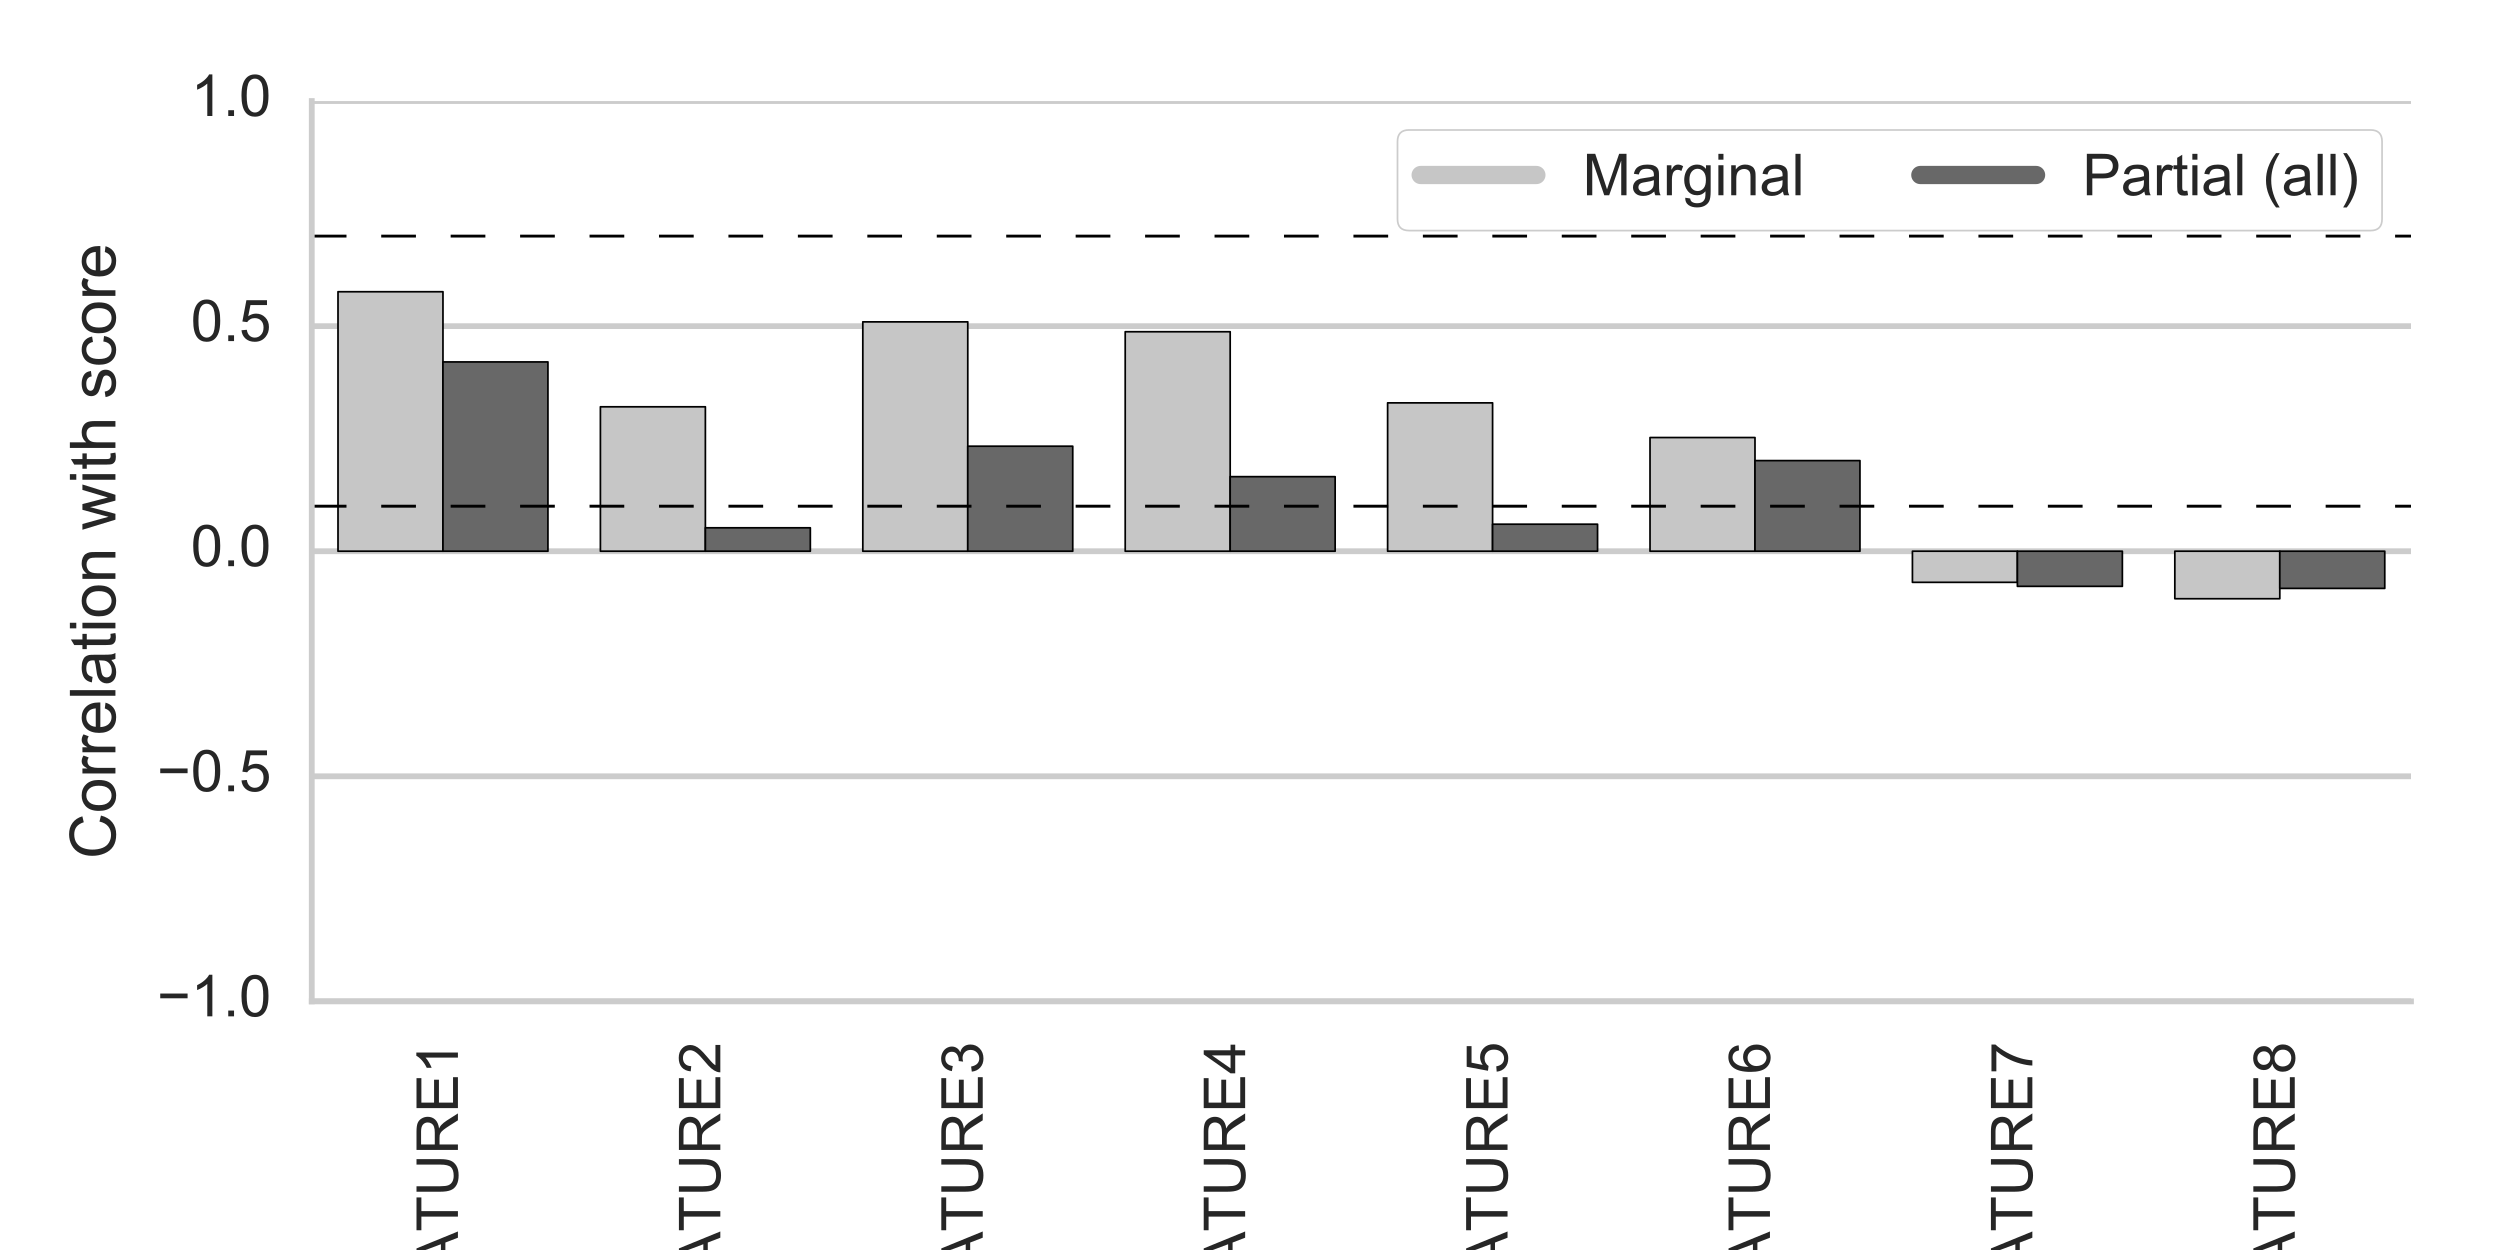 <?xml version="1.0" encoding="utf-8" standalone="no"?>
<!DOCTYPE svg PUBLIC "-//W3C//DTD SVG 1.1//EN"
  "http://www.w3.org/Graphics/SVG/1.1/DTD/svg11.dtd">
<!-- Created with matplotlib (http://matplotlib.org/) -->
<svg height="216pt" version="1.1" viewBox="0 0 432 216" width="432pt" xmlns="http://www.w3.org/2000/svg" xmlns:xlink="http://www.w3.org/1999/xlink">
 <defs>
  <style type="text/css">
*{stroke-linecap:butt;stroke-linejoin:round;stroke-miterlimit:100000;}
  </style>
 </defs>
 <g id="figure_1">
  <g id="patch_1">
   <path d="M 0 216 
L 432 216 
L 432 0 
L 0 0 
z
" style="fill:#ffffff;"/>
  </g>
  <g id="axes_1">
   <g id="patch_2">
    <path d="M 53.873 173.04 
L 416.62 173.04 
L 416.62 17.46 
L 53.873 17.46 
z
" style="fill:#ffffff;"/>
   </g>
   <g id="matplotlib.axis_1">
    <g id="xtick_1">
     <g id="line2d_1">
      <defs>
       <path d="M 0 0 
L 0 0 
" id="m7ffeff974d" style="stroke:#262626;"/>
      </defs>
      <g>
       <use style="fill:#262626;stroke:#262626;" x="76.544" xlink:href="#m7ffeff974d" y="173.04"/>
      </g>
     </g>
     <g id="text_1">
      <!-- FEATURE1 -->
      <defs>
       <path d="M 37.25 0 
L 28.469 0 
L 28.469 56 
Q 25.297 52.984 20.141 49.953 
Q 14.984 46.922 10.891 45.406 
L 10.891 53.906 
Q 18.266 57.375 23.781 62.297 
Q 29.297 67.234 31.594 71.875 
L 37.25 71.875 
z
" id="ArialMT-31"/>
       <path d="M 8.203 0 
L 8.203 71.578 
L 56.5 71.578 
L 56.5 63.141 
L 17.672 63.141 
L 17.672 40.969 
L 51.266 40.969 
L 51.266 32.516 
L 17.672 32.516 
L 17.672 0 
z
" id="ArialMT-46"/>
       <path d="M 54.688 71.578 
L 64.156 71.578 
L 64.156 30.219 
Q 64.156 19.438 61.719 13.078 
Q 59.281 6.734 52.906 2.75 
Q 46.531 -1.219 36.188 -1.219 
Q 26.125 -1.219 19.719 2.25 
Q 13.328 5.719 10.594 12.281 
Q 7.859 18.844 7.859 30.219 
L 7.859 71.578 
L 17.328 71.578 
L 17.328 30.281 
Q 17.328 20.953 19.062 16.531 
Q 20.797 12.109 25.016 9.719 
Q 29.25 7.328 35.359 7.328 
Q 45.797 7.328 50.234 12.062 
Q 54.688 16.797 54.688 30.281 
z
" id="ArialMT-55"/>
       <path d="M 7.859 0 
L 7.859 71.578 
L 39.594 71.578 
Q 49.172 71.578 54.141 69.641 
Q 59.125 67.719 62.109 62.828 
Q 65.094 57.953 65.094 52.047 
Q 65.094 44.438 60.156 39.203 
Q 55.219 33.984 44.922 32.562 
Q 48.688 30.766 50.641 29 
Q 54.781 25.203 58.5 19.484 
L 70.953 0 
L 59.031 0 
L 49.562 14.891 
Q 45.406 21.344 42.719 24.75 
Q 40.047 28.172 37.922 29.531 
Q 35.797 30.906 33.594 31.453 
Q 31.984 31.781 28.328 31.781 
L 17.328 31.781 
L 17.328 0 
z
M 17.328 39.984 
L 37.703 39.984 
Q 44.188 39.984 47.844 41.328 
Q 51.516 42.672 53.422 45.625 
Q 55.328 48.578 55.328 52.047 
Q 55.328 57.125 51.641 60.391 
Q 47.953 63.672 39.984 63.672 
L 17.328 63.672 
z
" id="ArialMT-52"/>
       <path d="M -0.141 0 
L 27.344 71.578 
L 37.547 71.578 
L 66.844 0 
L 56.062 0 
L 47.703 21.688 
L 17.781 21.688 
L 9.906 0 
z
M 20.516 29.391 
L 44.781 29.391 
L 37.312 49.219 
Q 33.891 58.25 32.234 64.062 
Q 30.859 57.172 28.375 50.391 
z
" id="ArialMT-41"/>
       <path d="M 25.922 0 
L 25.922 63.141 
L 2.344 63.141 
L 2.344 71.578 
L 59.078 71.578 
L 59.078 63.141 
L 35.406 63.141 
L 35.406 0 
z
" id="ArialMT-54"/>
       <path d="M 7.906 0 
L 7.906 71.578 
L 59.672 71.578 
L 59.672 63.141 
L 17.391 63.141 
L 17.391 41.219 
L 56.984 41.219 
L 56.984 32.812 
L 17.391 32.812 
L 17.391 8.453 
L 61.328 8.453 
L 61.328 0 
z
" id="ArialMT-45"/>
      </defs>
      <g style="fill:#262626;" transform="translate(79.129 232.26)rotate(-90.0)scale(0.1 -0.1)">
       <use xlink:href="#ArialMT-46"/>
       <use x="61.084" xlink:href="#ArialMT-45"/>
       <use x="127.783" xlink:href="#ArialMT-41"/>
       <use x="194.373" xlink:href="#ArialMT-54"/>
       <use x="255.457" xlink:href="#ArialMT-55"/>
       <use x="327.674" xlink:href="#ArialMT-52"/>
       <use x="399.891" xlink:href="#ArialMT-45"/>
       <use x="466.59" xlink:href="#ArialMT-31"/>
      </g>
     </g>
    </g>
    <g id="xtick_2">
     <g id="line2d_2">
      <g>
       <use style="fill:#262626;stroke:#262626;" x="121.888" xlink:href="#m7ffeff974d" y="173.04"/>
      </g>
     </g>
     <g id="text_2">
      <!-- FEATURE2 -->
      <defs>
       <path d="M 50.344 8.453 
L 50.344 0 
L 3.031 0 
Q 2.938 3.172 4.047 6.109 
Q 5.859 10.938 9.828 15.625 
Q 13.812 20.312 21.344 26.469 
Q 33.016 36.031 37.109 41.625 
Q 41.219 47.219 41.219 52.203 
Q 41.219 57.422 37.469 61 
Q 33.734 64.594 27.734 64.594 
Q 21.391 64.594 17.578 60.781 
Q 13.766 56.984 13.719 50.25 
L 4.688 51.172 
Q 5.609 61.281 11.656 66.578 
Q 17.719 71.875 27.938 71.875 
Q 38.234 71.875 44.234 66.156 
Q 50.25 60.453 50.25 52 
Q 50.25 47.703 48.484 43.547 
Q 46.734 39.406 42.656 34.812 
Q 38.578 30.219 29.109 22.219 
Q 21.188 15.578 18.938 13.203 
Q 16.703 10.844 15.234 8.453 
z
" id="ArialMT-32"/>
      </defs>
      <g style="fill:#262626;" transform="translate(124.473 232.26)rotate(-90.0)scale(0.1 -0.1)">
       <use xlink:href="#ArialMT-46"/>
       <use x="61.084" xlink:href="#ArialMT-45"/>
       <use x="127.783" xlink:href="#ArialMT-41"/>
       <use x="194.373" xlink:href="#ArialMT-54"/>
       <use x="255.457" xlink:href="#ArialMT-55"/>
       <use x="327.674" xlink:href="#ArialMT-52"/>
       <use x="399.891" xlink:href="#ArialMT-45"/>
       <use x="466.59" xlink:href="#ArialMT-32"/>
      </g>
     </g>
    </g>
    <g id="xtick_3">
     <g id="line2d_3">
      <g>
       <use style="fill:#262626;stroke:#262626;" x="167.231" xlink:href="#m7ffeff974d" y="173.04"/>
      </g>
     </g>
     <g id="text_3">
      <!-- FEATURE3 -->
      <defs>
       <path d="M 4.203 18.891 
L 12.984 20.062 
Q 14.5 12.594 18.141 9.297 
Q 21.781 6 27 6 
Q 33.203 6 37.469 10.297 
Q 41.75 14.594 41.75 20.953 
Q 41.75 27 37.797 30.922 
Q 33.844 34.859 27.734 34.859 
Q 25.25 34.859 21.531 33.891 
L 22.516 41.609 
Q 23.391 41.5 23.922 41.5 
Q 29.547 41.5 34.031 44.422 
Q 38.531 47.359 38.531 53.469 
Q 38.531 58.297 35.25 61.469 
Q 31.984 64.656 26.812 64.656 
Q 21.688 64.656 18.266 61.422 
Q 14.844 58.203 13.875 51.766 
L 5.078 53.328 
Q 6.688 62.156 12.391 67.016 
Q 18.109 71.875 26.609 71.875 
Q 32.469 71.875 37.391 69.359 
Q 42.328 66.844 44.938 62.5 
Q 47.562 58.156 47.562 53.266 
Q 47.562 48.641 45.062 44.828 
Q 42.578 41.016 37.703 38.766 
Q 44.047 37.312 47.562 32.688 
Q 51.078 28.078 51.078 21.141 
Q 51.078 11.766 44.234 5.25 
Q 37.406 -1.266 26.953 -1.266 
Q 17.531 -1.266 11.297 4.344 
Q 5.078 9.969 4.203 18.891 
" id="ArialMT-33"/>
      </defs>
      <g style="fill:#262626;" transform="translate(169.816 232.26)rotate(-90.0)scale(0.1 -0.1)">
       <use xlink:href="#ArialMT-46"/>
       <use x="61.084" xlink:href="#ArialMT-45"/>
       <use x="127.783" xlink:href="#ArialMT-41"/>
       <use x="194.373" xlink:href="#ArialMT-54"/>
       <use x="255.457" xlink:href="#ArialMT-55"/>
       <use x="327.674" xlink:href="#ArialMT-52"/>
       <use x="399.891" xlink:href="#ArialMT-45"/>
       <use x="466.59" xlink:href="#ArialMT-33"/>
      </g>
     </g>
    </g>
    <g id="xtick_4">
     <g id="line2d_4">
      <g>
       <use style="fill:#262626;stroke:#262626;" x="212.575" xlink:href="#m7ffeff974d" y="173.04"/>
      </g>
     </g>
     <g id="text_4">
      <!-- FEATURE4 -->
      <defs>
       <path d="M 32.328 0 
L 32.328 17.141 
L 1.266 17.141 
L 1.266 25.203 
L 33.938 71.578 
L 41.109 71.578 
L 41.109 25.203 
L 50.781 25.203 
L 50.781 17.141 
L 41.109 17.141 
L 41.109 0 
z
M 32.328 25.203 
L 32.328 57.469 
L 9.906 25.203 
z
" id="ArialMT-34"/>
      </defs>
      <g style="fill:#262626;" transform="translate(215.16 232.26)rotate(-90.0)scale(0.1 -0.1)">
       <use xlink:href="#ArialMT-46"/>
       <use x="61.084" xlink:href="#ArialMT-45"/>
       <use x="127.783" xlink:href="#ArialMT-41"/>
       <use x="194.373" xlink:href="#ArialMT-54"/>
       <use x="255.457" xlink:href="#ArialMT-55"/>
       <use x="327.674" xlink:href="#ArialMT-52"/>
       <use x="399.891" xlink:href="#ArialMT-45"/>
       <use x="466.59" xlink:href="#ArialMT-34"/>
      </g>
     </g>
    </g>
    <g id="xtick_5">
     <g id="line2d_5">
      <g>
       <use style="fill:#262626;stroke:#262626;" x="257.918" xlink:href="#m7ffeff974d" y="173.04"/>
      </g>
     </g>
     <g id="text_5">
      <!-- FEATURE5 -->
      <defs>
       <path d="M 4.156 18.75 
L 13.375 19.531 
Q 14.406 12.797 18.141 9.391 
Q 21.875 6 27.156 6 
Q 33.5 6 37.891 10.781 
Q 42.281 15.578 42.281 23.484 
Q 42.281 31 38.062 35.344 
Q 33.844 39.703 27 39.703 
Q 22.75 39.703 19.328 37.766 
Q 15.922 35.844 13.969 32.766 
L 5.719 33.844 
L 12.641 70.609 
L 48.25 70.609 
L 48.25 62.203 
L 19.672 62.203 
L 15.828 42.969 
Q 22.266 47.469 29.344 47.469 
Q 38.719 47.469 45.156 40.969 
Q 51.609 34.469 51.609 24.266 
Q 51.609 14.547 45.953 7.469 
Q 39.062 -1.219 27.156 -1.219 
Q 17.391 -1.219 11.203 4.25 
Q 5.031 9.719 4.156 18.75 
" id="ArialMT-35"/>
      </defs>
      <g style="fill:#262626;" transform="translate(260.503 232.26)rotate(-90.0)scale(0.1 -0.1)">
       <use xlink:href="#ArialMT-46"/>
       <use x="61.084" xlink:href="#ArialMT-45"/>
       <use x="127.783" xlink:href="#ArialMT-41"/>
       <use x="194.373" xlink:href="#ArialMT-54"/>
       <use x="255.457" xlink:href="#ArialMT-55"/>
       <use x="327.674" xlink:href="#ArialMT-52"/>
       <use x="399.891" xlink:href="#ArialMT-45"/>
       <use x="466.59" xlink:href="#ArialMT-35"/>
      </g>
     </g>
    </g>
    <g id="xtick_6">
     <g id="line2d_6">
      <g>
       <use style="fill:#262626;stroke:#262626;" x="303.262" xlink:href="#m7ffeff974d" y="173.04"/>
      </g>
     </g>
     <g id="text_6">
      <!-- FEATURE6 -->
      <defs>
       <path d="M 49.75 54.047 
L 41.016 53.375 
Q 39.844 58.547 37.703 60.891 
Q 34.125 64.656 28.906 64.656 
Q 24.703 64.656 21.531 62.312 
Q 17.391 59.281 14.984 53.469 
Q 12.594 47.656 12.5 36.922 
Q 15.672 41.75 20.266 44.094 
Q 24.859 46.438 29.891 46.438 
Q 38.672 46.438 44.844 39.969 
Q 51.031 33.5 51.031 23.25 
Q 51.031 16.5 48.125 10.719 
Q 45.219 4.938 40.141 1.859 
Q 35.062 -1.219 28.609 -1.219 
Q 17.625 -1.219 10.688 6.859 
Q 3.766 14.938 3.766 33.5 
Q 3.766 54.25 11.422 63.672 
Q 18.109 71.875 29.438 71.875 
Q 37.891 71.875 43.281 67.141 
Q 48.688 62.406 49.75 54.047 
M 13.875 23.188 
Q 13.875 18.656 15.797 14.5 
Q 17.719 10.359 21.188 8.172 
Q 24.656 6 28.469 6 
Q 34.031 6 38.031 10.484 
Q 42.047 14.984 42.047 22.703 
Q 42.047 30.125 38.078 34.391 
Q 34.125 38.672 28.125 38.672 
Q 22.172 38.672 18.016 34.391 
Q 13.875 30.125 13.875 23.188 
" id="ArialMT-36"/>
      </defs>
      <g style="fill:#262626;" transform="translate(305.847 232.26)rotate(-90.0)scale(0.1 -0.1)">
       <use xlink:href="#ArialMT-46"/>
       <use x="61.084" xlink:href="#ArialMT-45"/>
       <use x="127.783" xlink:href="#ArialMT-41"/>
       <use x="194.373" xlink:href="#ArialMT-54"/>
       <use x="255.457" xlink:href="#ArialMT-55"/>
       <use x="327.674" xlink:href="#ArialMT-52"/>
       <use x="399.891" xlink:href="#ArialMT-45"/>
       <use x="466.59" xlink:href="#ArialMT-36"/>
      </g>
     </g>
    </g>
    <g id="xtick_7">
     <g id="line2d_7">
      <g>
       <use style="fill:#262626;stroke:#262626;" x="348.605" xlink:href="#m7ffeff974d" y="173.04"/>
      </g>
     </g>
     <g id="text_7">
      <!-- FEATURE7 -->
      <defs>
       <path d="M 4.734 62.203 
L 4.734 70.656 
L 51.078 70.656 
L 51.078 63.812 
Q 44.234 56.547 37.516 44.484 
Q 30.812 32.422 27.156 19.672 
Q 24.516 10.688 23.781 0 
L 14.75 0 
Q 14.891 8.453 18.062 20.406 
Q 21.234 32.375 27.172 43.484 
Q 33.109 54.594 39.797 62.203 
z
" id="ArialMT-37"/>
      </defs>
      <g style="fill:#262626;" transform="translate(351.19 232.26)rotate(-90.0)scale(0.1 -0.1)">
       <use xlink:href="#ArialMT-46"/>
       <use x="61.084" xlink:href="#ArialMT-45"/>
       <use x="127.783" xlink:href="#ArialMT-41"/>
       <use x="194.373" xlink:href="#ArialMT-54"/>
       <use x="255.457" xlink:href="#ArialMT-55"/>
       <use x="327.674" xlink:href="#ArialMT-52"/>
       <use x="399.891" xlink:href="#ArialMT-45"/>
       <use x="466.59" xlink:href="#ArialMT-37"/>
      </g>
     </g>
    </g>
    <g id="xtick_8">
     <g id="line2d_8">
      <g>
       <use style="fill:#262626;stroke:#262626;" x="393.949" xlink:href="#m7ffeff974d" y="173.04"/>
      </g>
     </g>
     <g id="text_8">
      <!-- FEATURE8 -->
      <defs>
       <path d="M 17.672 38.812 
Q 12.203 40.828 9.562 44.531 
Q 6.938 48.25 6.938 53.422 
Q 6.938 61.234 12.547 66.547 
Q 18.172 71.875 27.484 71.875 
Q 36.859 71.875 42.578 66.422 
Q 48.297 60.984 48.297 53.172 
Q 48.297 48.188 45.672 44.5 
Q 43.062 40.828 37.75 38.812 
Q 44.344 36.672 47.781 31.875 
Q 51.219 27.094 51.219 20.453 
Q 51.219 11.281 44.719 5.031 
Q 38.234 -1.219 27.641 -1.219 
Q 17.047 -1.219 10.547 5.047 
Q 4.047 11.328 4.047 20.703 
Q 4.047 27.688 7.594 32.391 
Q 11.141 37.109 17.672 38.812 
M 15.922 53.719 
Q 15.922 48.641 19.188 45.406 
Q 22.469 42.188 27.688 42.188 
Q 32.766 42.188 36.016 45.375 
Q 39.266 48.578 39.266 53.219 
Q 39.266 58.062 35.906 61.359 
Q 32.562 64.656 27.594 64.656 
Q 22.562 64.656 19.234 61.422 
Q 15.922 58.203 15.922 53.719 
M 13.094 20.656 
Q 13.094 16.891 14.875 13.375 
Q 16.656 9.859 20.172 7.922 
Q 23.688 6 27.734 6 
Q 34.031 6 38.125 10.047 
Q 42.234 14.109 42.234 20.359 
Q 42.234 26.703 38.016 30.859 
Q 33.797 35.016 27.438 35.016 
Q 21.234 35.016 17.156 30.906 
Q 13.094 26.812 13.094 20.656 
" id="ArialMT-38"/>
      </defs>
      <g style="fill:#262626;" transform="translate(396.534 232.26)rotate(-90.0)scale(0.1 -0.1)">
       <use xlink:href="#ArialMT-46"/>
       <use x="61.084" xlink:href="#ArialMT-45"/>
       <use x="127.783" xlink:href="#ArialMT-41"/>
       <use x="194.373" xlink:href="#ArialMT-54"/>
       <use x="255.457" xlink:href="#ArialMT-55"/>
       <use x="327.674" xlink:href="#ArialMT-52"/>
       <use x="399.891" xlink:href="#ArialMT-45"/>
       <use x="466.59" xlink:href="#ArialMT-38"/>
      </g>
     </g>
    </g>
   </g>
   <g id="matplotlib.axis_2">
    <g id="ytick_1">
     <g id="line2d_9">
      <path clip-path="url(#pe8657cc4aa)" d="M 53.873 173.04 
L 416.62 173.04 
" style="fill:none;stroke:#cccccc;stroke-linecap:round;"/>
     </g>
     <g id="line2d_10">
      <g>
       <use style="fill:#262626;stroke:#262626;" x="53.873" xlink:href="#m7ffeff974d" y="173.04"/>
      </g>
     </g>
     <g id="text_9">
      <!-- −1.0 -->
      <defs>
       <path d="M 52.828 31.203 
L 5.562 31.203 
L 5.562 39.406 
L 52.828 39.406 
z
" id="ArialMT-2212"/>
       <path d="M 4.156 35.297 
Q 4.156 48 6.766 55.734 
Q 9.375 63.484 14.516 67.672 
Q 19.672 71.875 27.484 71.875 
Q 33.25 71.875 37.594 69.547 
Q 41.938 67.234 44.766 62.859 
Q 47.609 58.5 49.219 52.219 
Q 50.828 45.953 50.828 35.297 
Q 50.828 22.703 48.234 14.969 
Q 45.656 7.234 40.5 3 
Q 35.359 -1.219 27.484 -1.219 
Q 17.141 -1.219 11.234 6.203 
Q 4.156 15.141 4.156 35.297 
M 13.188 35.297 
Q 13.188 17.672 17.312 11.828 
Q 21.438 6 27.484 6 
Q 33.547 6 37.672 11.859 
Q 41.797 17.719 41.797 35.297 
Q 41.797 52.984 37.672 58.781 
Q 33.547 64.594 27.391 64.594 
Q 21.344 64.594 17.719 59.469 
Q 13.188 52.938 13.188 35.297 
" id="ArialMT-30"/>
       <path d="M 9.078 0 
L 9.078 10.016 
L 19.094 10.016 
L 19.094 0 
z
" id="ArialMT-2e"/>
      </defs>
      <g style="fill:#262626;" transform="translate(27.132 175.625)scale(0.1 -0.1)">
       <use xlink:href="#ArialMT-2212"/>
       <use x="58.398" xlink:href="#ArialMT-31"/>
       <use x="114.014" xlink:href="#ArialMT-2e"/>
       <use x="141.797" xlink:href="#ArialMT-30"/>
      </g>
     </g>
    </g>
    <g id="ytick_2">
     <g id="line2d_11">
      <path clip-path="url(#pe8657cc4aa)" d="M 53.873 134.145 
L 416.62 134.145 
" style="fill:none;stroke:#cccccc;stroke-linecap:round;"/>
     </g>
     <g id="line2d_12">
      <g>
       <use style="fill:#262626;stroke:#262626;" x="53.873" xlink:href="#m7ffeff974d" y="134.145"/>
      </g>
     </g>
     <g id="text_10">
      <!-- −0.5 -->
      <g style="fill:#262626;" transform="translate(27.132 136.73)scale(0.1 -0.1)">
       <use xlink:href="#ArialMT-2212"/>
       <use x="58.398" xlink:href="#ArialMT-30"/>
       <use x="114.014" xlink:href="#ArialMT-2e"/>
       <use x="141.797" xlink:href="#ArialMT-35"/>
      </g>
     </g>
    </g>
    <g id="ytick_3">
     <g id="line2d_13">
      <path clip-path="url(#pe8657cc4aa)" d="M 53.873 95.25 
L 416.62 95.25 
" style="fill:none;stroke:#cccccc;stroke-linecap:round;"/>
     </g>
     <g id="line2d_14">
      <g>
       <use style="fill:#262626;stroke:#262626;" x="53.873" xlink:href="#m7ffeff974d" y="95.25"/>
      </g>
     </g>
     <g id="text_11">
      <!-- 0.0 -->
      <g style="fill:#262626;" transform="translate(32.972 97.835)scale(0.1 -0.1)">
       <use xlink:href="#ArialMT-30"/>
       <use x="55.615" xlink:href="#ArialMT-2e"/>
       <use x="83.398" xlink:href="#ArialMT-30"/>
      </g>
     </g>
    </g>
    <g id="ytick_4">
     <g id="line2d_15">
      <path clip-path="url(#pe8657cc4aa)" d="M 53.873 56.355 
L 416.62 56.355 
" style="fill:none;stroke:#cccccc;stroke-linecap:round;"/>
     </g>
     <g id="line2d_16">
      <g>
       <use style="fill:#262626;stroke:#262626;" x="53.873" xlink:href="#m7ffeff974d" y="56.355"/>
      </g>
     </g>
     <g id="text_12">
      <!-- 0.5 -->
      <g style="fill:#262626;" transform="translate(32.972 58.94)scale(0.1 -0.1)">
       <use xlink:href="#ArialMT-30"/>
       <use x="55.615" xlink:href="#ArialMT-2e"/>
       <use x="83.398" xlink:href="#ArialMT-35"/>
      </g>
     </g>
    </g>
    <g id="ytick_5">
     <g id="line2d_17">
      <path clip-path="url(#pe8657cc4aa)" d="M 53.873 17.46 
L 416.62 17.46 
" style="fill:none;stroke:#cccccc;stroke-linecap:round;"/>
     </g>
     <g id="line2d_18">
      <g>
       <use style="fill:#262626;stroke:#262626;" x="53.873" xlink:href="#m7ffeff974d" y="17.46"/>
      </g>
     </g>
     <g id="text_13">
      <!-- 1.0 -->
      <g style="fill:#262626;" transform="translate(32.972 20.045)scale(0.1 -0.1)">
       <use xlink:href="#ArialMT-31"/>
       <use x="55.615" xlink:href="#ArialMT-2e"/>
       <use x="83.398" xlink:href="#ArialMT-30"/>
      </g>
     </g>
    </g>
    <g id="text_14">
     <!-- Correlation with score -->
     <defs>
      <path d="M 58.797 25.094 
L 68.266 22.703 
Q 65.281 11.031 57.547 4.906 
Q 49.812 -1.219 38.625 -1.219 
Q 27.047 -1.219 19.797 3.484 
Q 12.547 8.203 8.766 17.141 
Q 4.984 26.078 4.984 36.328 
Q 4.984 47.516 9.25 55.828 
Q 13.531 64.156 21.406 68.469 
Q 29.297 72.797 38.766 72.797 
Q 49.516 72.797 56.828 67.328 
Q 64.156 61.859 67.047 51.953 
L 57.719 49.75 
Q 55.219 57.562 50.484 61.125 
Q 45.75 64.703 38.578 64.703 
Q 30.328 64.703 24.781 60.734 
Q 19.234 56.781 16.984 50.109 
Q 14.75 43.453 14.75 36.375 
Q 14.75 27.25 17.406 20.438 
Q 20.062 13.625 25.672 10.25 
Q 31.297 6.891 37.844 6.891 
Q 45.797 6.891 51.312 11.469 
Q 56.844 16.062 58.797 25.094 
" id="ArialMT-43"/>
      <path d="M 6.594 0 
L 6.594 51.859 
L 14.5 51.859 
L 14.5 44.484 
Q 20.219 53.031 31 53.031 
Q 35.688 53.031 39.625 51.344 
Q 43.562 49.656 45.516 46.922 
Q 47.469 44.188 48.25 40.438 
Q 48.734 37.984 48.734 31.891 
L 48.734 0 
L 39.938 0 
L 39.938 31.547 
Q 39.938 36.922 38.906 39.578 
Q 37.891 42.234 35.281 43.812 
Q 32.672 45.406 29.156 45.406 
Q 23.531 45.406 19.453 41.844 
Q 15.375 38.281 15.375 28.328 
L 15.375 0 
z
" id="ArialMT-6e"/>
      <path d="M 40.438 19 
L 49.078 17.875 
Q 47.656 8.938 41.812 3.875 
Q 35.984 -1.172 27.484 -1.172 
Q 16.844 -1.172 10.375 5.781 
Q 3.906 12.75 3.906 25.734 
Q 3.906 34.125 6.688 40.422 
Q 9.469 46.734 15.156 49.875 
Q 20.844 53.031 27.547 53.031 
Q 35.984 53.031 41.359 48.75 
Q 46.734 44.484 48.25 36.625 
L 39.703 35.297 
Q 38.484 40.531 35.375 43.156 
Q 32.281 45.797 27.875 45.797 
Q 21.234 45.797 17.078 41.031 
Q 12.938 36.281 12.938 25.984 
Q 12.938 15.531 16.938 10.797 
Q 20.953 6.062 27.391 6.062 
Q 32.562 6.062 36.031 9.234 
Q 39.5 12.406 40.438 19 
" id="ArialMT-63"/>
      <path d="M 6.5 0 
L 6.5 51.859 
L 14.406 51.859 
L 14.406 44 
Q 17.438 49.516 20 51.266 
Q 22.562 53.031 25.641 53.031 
Q 30.078 53.031 34.672 50.203 
L 31.641 42.047 
Q 28.422 43.953 25.203 43.953 
Q 22.312 43.953 20.016 42.219 
Q 17.719 40.484 16.75 37.406 
Q 15.281 32.719 15.281 27.156 
L 15.281 0 
z
" id="ArialMT-72"/>
      <path id="ArialMT-20"/>
      <path d="M 3.078 15.484 
L 11.766 16.844 
Q 12.5 11.625 15.844 8.844 
Q 19.188 6.062 25.203 6.062 
Q 31.25 6.062 34.172 8.516 
Q 37.109 10.984 37.109 14.312 
Q 37.109 17.281 34.516 19 
Q 32.719 20.172 25.531 21.969 
Q 15.875 24.422 12.141 26.203 
Q 8.406 27.984 6.469 31.125 
Q 4.547 34.281 4.547 38.094 
Q 4.547 41.547 6.125 44.5 
Q 7.719 47.469 10.453 49.422 
Q 12.5 50.922 16.031 51.969 
Q 19.578 53.031 23.641 53.031 
Q 29.734 53.031 34.344 51.266 
Q 38.969 49.516 41.156 46.5 
Q 43.359 43.5 44.188 38.484 
L 35.594 37.312 
Q 35.016 41.312 32.203 43.547 
Q 29.391 45.797 24.266 45.797 
Q 18.219 45.797 15.625 43.797 
Q 13.031 41.797 13.031 39.109 
Q 13.031 37.406 14.109 36.031 
Q 15.188 34.625 17.484 33.688 
Q 18.797 33.203 25.25 31.453 
Q 34.578 28.953 38.25 27.359 
Q 41.938 25.781 44.031 22.75 
Q 46.141 19.734 46.141 15.234 
Q 46.141 10.844 43.578 6.953 
Q 41.016 3.078 36.172 0.953 
Q 31.344 -1.172 25.25 -1.172 
Q 15.141 -1.172 9.844 3.031 
Q 4.547 7.234 3.078 15.484 
" id="ArialMT-73"/>
      <path d="M 25.781 7.859 
L 27.047 0.094 
Q 23.344 -0.688 20.406 -0.688 
Q 15.625 -0.688 12.984 0.828 
Q 10.359 2.344 9.281 4.812 
Q 8.203 7.281 8.203 15.188 
L 8.203 45.016 
L 1.766 45.016 
L 1.766 51.859 
L 8.203 51.859 
L 8.203 64.703 
L 16.938 69.969 
L 16.938 51.859 
L 25.781 51.859 
L 25.781 45.016 
L 16.938 45.016 
L 16.938 14.703 
Q 16.938 10.938 17.406 9.859 
Q 17.875 8.797 18.922 8.156 
Q 19.969 7.516 21.922 7.516 
Q 23.391 7.516 25.781 7.859 
" id="ArialMT-74"/>
      <path d="M 42.094 16.703 
L 51.172 15.578 
Q 49.031 7.625 43.219 3.219 
Q 37.406 -1.172 28.375 -1.172 
Q 17 -1.172 10.328 5.828 
Q 3.656 12.844 3.656 25.484 
Q 3.656 38.578 10.391 45.797 
Q 17.141 53.031 27.875 53.031 
Q 38.281 53.031 44.875 45.953 
Q 51.469 38.875 51.469 26.031 
Q 51.469 25.25 51.422 23.688 
L 12.75 23.688 
Q 13.234 15.141 17.578 10.594 
Q 21.922 6.062 28.422 6.062 
Q 33.25 6.062 36.672 8.594 
Q 40.094 11.141 42.094 16.703 
M 13.234 30.906 
L 42.188 30.906 
Q 41.609 37.453 38.875 40.719 
Q 34.672 45.797 27.984 45.797 
Q 21.922 45.797 17.797 41.75 
Q 13.672 37.703 13.234 30.906 
" id="ArialMT-65"/>
      <path d="M 6.641 61.469 
L 6.641 71.578 
L 15.438 71.578 
L 15.438 61.469 
z
M 6.641 0 
L 6.641 51.859 
L 15.438 51.859 
L 15.438 0 
z
" id="ArialMT-69"/>
      <path d="M 6.391 0 
L 6.391 71.578 
L 15.188 71.578 
L 15.188 0 
z
" id="ArialMT-6c"/>
      <path d="M 3.328 25.922 
Q 3.328 40.328 11.328 47.266 
Q 18.016 53.031 27.641 53.031 
Q 38.328 53.031 45.109 46.016 
Q 51.906 39.016 51.906 26.656 
Q 51.906 16.656 48.906 10.906 
Q 45.906 5.172 40.156 2 
Q 34.422 -1.172 27.641 -1.172 
Q 16.75 -1.172 10.031 5.812 
Q 3.328 12.797 3.328 25.922 
M 12.359 25.922 
Q 12.359 15.969 16.703 11.016 
Q 21.047 6.062 27.641 6.062 
Q 34.188 6.062 38.531 11.031 
Q 42.875 16.016 42.875 26.219 
Q 42.875 35.844 38.5 40.797 
Q 34.125 45.75 27.641 45.75 
Q 21.047 45.75 16.703 40.812 
Q 12.359 35.891 12.359 25.922 
" id="ArialMT-6f"/>
      <path d="M 6.594 0 
L 6.594 71.578 
L 15.375 71.578 
L 15.375 45.906 
Q 21.531 53.031 30.906 53.031 
Q 36.672 53.031 40.922 50.75 
Q 45.172 48.484 47 44.484 
Q 48.828 40.484 48.828 32.859 
L 48.828 0 
L 40.047 0 
L 40.047 32.859 
Q 40.047 39.453 37.188 42.453 
Q 34.328 45.453 29.109 45.453 
Q 25.203 45.453 21.75 43.422 
Q 18.312 41.406 16.844 37.938 
Q 15.375 34.469 15.375 28.375 
L 15.375 0 
z
" id="ArialMT-68"/>
      <path d="M 40.438 6.391 
Q 35.547 2.25 31.031 0.531 
Q 26.516 -1.172 21.344 -1.172 
Q 12.797 -1.172 8.203 3 
Q 3.609 7.172 3.609 13.672 
Q 3.609 17.484 5.344 20.625 
Q 7.078 23.781 9.891 25.688 
Q 12.703 27.594 16.219 28.562 
Q 18.797 29.25 24.031 29.891 
Q 34.672 31.156 39.703 32.906 
Q 39.75 34.719 39.75 35.203 
Q 39.75 40.578 37.25 42.781 
Q 33.891 45.75 27.25 45.75 
Q 21.047 45.75 18.094 43.578 
Q 15.141 41.406 13.719 35.891 
L 5.125 37.062 
Q 6.297 42.578 8.984 45.969 
Q 11.672 49.359 16.75 51.188 
Q 21.828 53.031 28.516 53.031 
Q 35.156 53.031 39.297 51.469 
Q 43.453 49.906 45.406 47.531 
Q 47.359 45.172 48.141 41.547 
Q 48.578 39.312 48.578 33.453 
L 48.578 21.734 
Q 48.578 9.469 49.141 6.219 
Q 49.703 2.984 51.375 0 
L 42.188 0 
Q 40.828 2.734 40.438 6.391 
M 39.703 26.031 
Q 34.906 24.078 25.344 22.703 
Q 19.922 21.922 17.672 20.938 
Q 15.438 19.969 14.203 18.094 
Q 12.984 16.219 12.984 13.922 
Q 12.984 10.406 15.641 8.062 
Q 18.312 5.719 23.438 5.719 
Q 28.516 5.719 32.469 7.938 
Q 36.422 10.156 38.281 14.016 
Q 39.703 17 39.703 22.797 
z
" id="ArialMT-61"/>
      <path d="M 16.156 0 
L 0.297 51.859 
L 9.375 51.859 
L 17.625 21.922 
L 20.703 10.797 
Q 20.906 11.625 23.391 21.484 
L 31.641 51.859 
L 40.672 51.859 
L 48.438 21.781 
L 51.031 11.859 
L 54 21.875 
L 62.891 51.859 
L 71.438 51.859 
L 55.219 0 
L 46.094 0 
L 37.844 31.062 
L 35.844 39.891 
L 25.344 0 
z
" id="ArialMT-77"/>
     </defs>
     <g style="fill:#262626;" transform="translate(19.946 148.434)rotate(-90.0)scale(0.11 -0.11)">
      <use xlink:href="#ArialMT-43"/>
      <use x="72.217" xlink:href="#ArialMT-6f"/>
      <use x="127.832" xlink:href="#ArialMT-72"/>
      <use x="161.133" xlink:href="#ArialMT-72"/>
      <use x="194.434" xlink:href="#ArialMT-65"/>
      <use x="250.049" xlink:href="#ArialMT-6c"/>
      <use x="272.266" xlink:href="#ArialMT-61"/>
      <use x="327.881" xlink:href="#ArialMT-74"/>
      <use x="355.664" xlink:href="#ArialMT-69"/>
      <use x="377.881" xlink:href="#ArialMT-6f"/>
      <use x="433.496" xlink:href="#ArialMT-6e"/>
      <use x="489.111" xlink:href="#ArialMT-20"/>
      <use x="516.895" xlink:href="#ArialMT-77"/>
      <use x="589.111" xlink:href="#ArialMT-69"/>
      <use x="611.328" xlink:href="#ArialMT-74"/>
      <use x="639.111" xlink:href="#ArialMT-68"/>
      <use x="694.727" xlink:href="#ArialMT-20"/>
      <use x="722.51" xlink:href="#ArialMT-73"/>
      <use x="772.51" xlink:href="#ArialMT-63"/>
      <use x="822.51" xlink:href="#ArialMT-6f"/>
      <use x="878.125" xlink:href="#ArialMT-72"/>
      <use x="911.426" xlink:href="#ArialMT-65"/>
     </g>
    </g>
   </g>
   <g id="patch_3">
    <path clip-path="url(#pe8657cc4aa)" d="M 58.407 95.25 
L 76.544 95.25 
L 76.544 50.412 
L 58.407 50.412 
z
" style="fill:#c6c6c6;stroke:#000000;stroke-linejoin:miter;stroke-width:0.3;"/>
   </g>
   <g id="patch_4">
    <path clip-path="url(#pe8657cc4aa)" d="M 103.75 95.25 
L 121.888 95.25 
L 121.888 70.293 
L 103.75 70.293 
z
" style="fill:#c6c6c6;stroke:#000000;stroke-linejoin:miter;stroke-width:0.3;"/>
   </g>
   <g id="patch_5">
    <path clip-path="url(#pe8657cc4aa)" d="M 149.094 95.25 
L 167.231 95.25 
L 167.231 55.615 
L 149.094 55.615 
z
" style="fill:#c6c6c6;stroke:#000000;stroke-linejoin:miter;stroke-width:0.3;"/>
   </g>
   <g id="patch_6">
    <path clip-path="url(#pe8657cc4aa)" d="M 194.437 95.25 
L 212.575 95.25 
L 212.575 57.325 
L 194.437 57.325 
z
" style="fill:#c6c6c6;stroke:#000000;stroke-linejoin:miter;stroke-width:0.3;"/>
   </g>
   <g id="patch_7">
    <path clip-path="url(#pe8657cc4aa)" d="M 239.781 95.25 
L 257.918 95.25 
L 257.918 69.615 
L 239.781 69.615 
z
" style="fill:#c6c6c6;stroke:#000000;stroke-linejoin:miter;stroke-width:0.3;"/>
   </g>
   <g id="patch_8">
    <path clip-path="url(#pe8657cc4aa)" d="M 285.124 95.25 
L 303.262 95.25 
L 303.262 75.61 
L 285.124 75.61 
z
" style="fill:#c6c6c6;stroke:#000000;stroke-linejoin:miter;stroke-width:0.3;"/>
   </g>
   <g id="patch_9">
    <path clip-path="url(#pe8657cc4aa)" d="M 330.468 100.627 
L 348.605 100.627 
L 348.605 95.25 
L 330.468 95.25 
z
" style="fill:#c6c6c6;stroke:#000000;stroke-linejoin:miter;stroke-width:0.3;"/>
   </g>
   <g id="patch_10">
    <path clip-path="url(#pe8657cc4aa)" d="M 375.811 103.456 
L 393.949 103.456 
L 393.949 95.25 
L 375.811 95.25 
z
" style="fill:#c6c6c6;stroke:#000000;stroke-linejoin:miter;stroke-width:0.3;"/>
   </g>
   <g id="patch_11">
    <path clip-path="url(#pe8657cc4aa)" d="M 76.544 95.25 
L 94.682 95.25 
L 94.682 62.541 
L 76.544 62.541 
z
" style="fill:#686868;stroke:#000000;stroke-linejoin:miter;stroke-width:0.3;"/>
   </g>
   <g id="patch_12">
    <path clip-path="url(#pe8657cc4aa)" d="M 121.888 95.25 
L 140.025 95.25 
L 140.025 91.206 
L 121.888 91.206 
z
" style="fill:#686868;stroke:#000000;stroke-linejoin:miter;stroke-width:0.3;"/>
   </g>
   <g id="patch_13">
    <path clip-path="url(#pe8657cc4aa)" d="M 167.231 95.25 
L 185.369 95.25 
L 185.369 77.108 
L 167.231 77.108 
z
" style="fill:#686868;stroke:#000000;stroke-linejoin:miter;stroke-width:0.3;"/>
   </g>
   <g id="patch_14">
    <path clip-path="url(#pe8657cc4aa)" d="M 212.575 95.25 
L 230.712 95.25 
L 230.712 82.371 
L 212.575 82.371 
z
" style="fill:#686868;stroke:#000000;stroke-linejoin:miter;stroke-width:0.3;"/>
   </g>
   <g id="patch_15">
    <path clip-path="url(#pe8657cc4aa)" d="M 257.918 95.25 
L 276.056 95.25 
L 276.056 90.584 
L 257.918 90.584 
z
" style="fill:#686868;stroke:#000000;stroke-linejoin:miter;stroke-width:0.3;"/>
   </g>
   <g id="patch_16">
    <path clip-path="url(#pe8657cc4aa)" d="M 303.262 95.25 
L 321.399 95.25 
L 321.399 79.594 
L 303.262 79.594 
z
" style="fill:#686868;stroke:#000000;stroke-linejoin:miter;stroke-width:0.3;"/>
   </g>
   <g id="patch_17">
    <path clip-path="url(#pe8657cc4aa)" d="M 348.605 101.317 
L 366.743 101.317 
L 366.743 95.25 
L 348.605 95.25 
z
" style="fill:#686868;stroke:#000000;stroke-linejoin:miter;stroke-width:0.3;"/>
   </g>
   <g id="patch_18">
    <path clip-path="url(#pe8657cc4aa)" d="M 393.949 101.674 
L 412.086 101.674 
L 412.086 95.25 
L 393.949 95.25 
z
" style="fill:#686868;stroke:#000000;stroke-linejoin:miter;stroke-width:0.3;"/>
   </g>
   <g id="line2d_19">
    <path clip-path="url(#pe8657cc4aa)" style="fill:none;stroke:#424242;stroke-linecap:round;stroke-width:3.15;"/>
   </g>
   <g id="line2d_20">
    <path clip-path="url(#pe8657cc4aa)" style="fill:none;stroke:#424242;stroke-linecap:round;stroke-width:3.15;"/>
   </g>
   <g id="line2d_21">
    <path clip-path="url(#pe8657cc4aa)" style="fill:none;stroke:#424242;stroke-linecap:round;stroke-width:3.15;"/>
   </g>
   <g id="line2d_22">
    <path clip-path="url(#pe8657cc4aa)" style="fill:none;stroke:#424242;stroke-linecap:round;stroke-width:3.15;"/>
   </g>
   <g id="line2d_23">
    <path clip-path="url(#pe8657cc4aa)" style="fill:none;stroke:#424242;stroke-linecap:round;stroke-width:3.15;"/>
   </g>
   <g id="line2d_24">
    <path clip-path="url(#pe8657cc4aa)" style="fill:none;stroke:#424242;stroke-linecap:round;stroke-width:3.15;"/>
   </g>
   <g id="line2d_25">
    <path clip-path="url(#pe8657cc4aa)" style="fill:none;stroke:#424242;stroke-linecap:round;stroke-width:3.15;"/>
   </g>
   <g id="line2d_26">
    <path clip-path="url(#pe8657cc4aa)" style="fill:none;stroke:#424242;stroke-linecap:round;stroke-width:3.15;"/>
   </g>
   <g id="line2d_27">
    <path clip-path="url(#pe8657cc4aa)" style="fill:none;stroke:#424242;stroke-linecap:round;stroke-width:3.15;"/>
   </g>
   <g id="line2d_28">
    <path clip-path="url(#pe8657cc4aa)" style="fill:none;stroke:#424242;stroke-linecap:round;stroke-width:3.15;"/>
   </g>
   <g id="line2d_29">
    <path clip-path="url(#pe8657cc4aa)" style="fill:none;stroke:#424242;stroke-linecap:round;stroke-width:3.15;"/>
   </g>
   <g id="line2d_30">
    <path clip-path="url(#pe8657cc4aa)" style="fill:none;stroke:#424242;stroke-linecap:round;stroke-width:3.15;"/>
   </g>
   <g id="line2d_31">
    <path clip-path="url(#pe8657cc4aa)" style="fill:none;stroke:#424242;stroke-linecap:round;stroke-width:3.15;"/>
   </g>
   <g id="line2d_32">
    <path clip-path="url(#pe8657cc4aa)" style="fill:none;stroke:#424242;stroke-linecap:round;stroke-width:3.15;"/>
   </g>
   <g id="line2d_33">
    <path clip-path="url(#pe8657cc4aa)" style="fill:none;stroke:#424242;stroke-linecap:round;stroke-width:3.15;"/>
   </g>
   <g id="line2d_34">
    <path clip-path="url(#pe8657cc4aa)" style="fill:none;stroke:#424242;stroke-linecap:round;stroke-width:3.15;"/>
   </g>
   <g id="line2d_35">
    <path clip-path="url(#pe8657cc4aa)" d="M 53.873 87.471 
L 416.62 87.471 
" style="fill:none;stroke:#000000;stroke-dasharray:6,6;stroke-dashoffset:0.0;stroke-width:0.5;"/>
   </g>
   <g id="line2d_36">
    <path clip-path="url(#pe8657cc4aa)" d="M 53.873 40.797 
L 416.62 40.797 
" style="fill:none;stroke:#000000;stroke-dasharray:6,6;stroke-dashoffset:0.0;stroke-width:0.5;"/>
   </g>
   <g id="patch_19">
    <path d="M 53.873 173.04 
L 53.873 17.46 
" style="fill:none;stroke:#cccccc;stroke-linecap:square;stroke-linejoin:miter;"/>
   </g>
   <g id="patch_20">
    <path d="M 53.873 173.04 
L 416.62 173.04 
" style="fill:none;stroke:#cccccc;stroke-linecap:square;stroke-linejoin:miter;"/>
   </g>
   <g id="legend_1">
    <g id="patch_21">
     <path d="M 243.488 39.844 
L 409.62 39.844 
Q 411.62 39.844 411.62 37.844 
L 411.62 24.46 
Q 411.62 22.46 409.62 22.46 
L 243.488 22.46 
Q 241.488 22.46 241.488 24.46 
L 241.488 37.844 
Q 241.488 39.844 243.488 39.844 
z
" style="fill:#ffffff;stroke:#cccccc;stroke-linejoin:miter;stroke-width:0.3;"/>
    </g>
    <g id="line2d_37">
     <path d="M 245.488 30.24 
L 265.488 30.24 
" style="fill:none;stroke:#c6c6c6;stroke-linecap:round;stroke-width:3.15;"/>
    </g>
    <g id="line2d_38"/>
    <g id="text_15">
     <!-- Marginal -->
     <defs>
      <path d="M 4.984 -4.297 
L 13.531 -5.562 
Q 14.062 -9.516 16.5 -11.328 
Q 19.781 -13.766 25.438 -13.766 
Q 31.547 -13.766 34.859 -11.328 
Q 38.188 -8.891 39.359 -4.5 
Q 40.047 -1.812 39.984 6.781 
Q 34.234 0 25.641 0 
Q 14.938 0 9.078 7.719 
Q 3.219 15.438 3.219 26.219 
Q 3.219 33.641 5.906 39.906 
Q 8.594 46.188 13.688 49.609 
Q 18.797 53.031 25.688 53.031 
Q 34.859 53.031 40.828 45.609 
L 40.828 51.859 
L 48.922 51.859 
L 48.922 7.031 
Q 48.922 -5.078 46.453 -10.125 
Q 44 -15.188 38.641 -18.109 
Q 33.297 -21.047 25.484 -21.047 
Q 16.219 -21.047 10.5 -16.875 
Q 4.781 -12.703 4.984 -4.297 
M 12.25 26.859 
Q 12.25 16.656 16.297 11.969 
Q 20.359 7.281 26.469 7.281 
Q 32.516 7.281 36.609 11.938 
Q 40.719 16.609 40.719 26.562 
Q 40.719 36.078 36.5 40.906 
Q 32.281 45.75 26.312 45.75 
Q 20.453 45.75 16.344 40.984 
Q 12.25 36.234 12.25 26.859 
" id="ArialMT-67"/>
      <path d="M 7.422 0 
L 7.422 71.578 
L 21.688 71.578 
L 38.625 20.906 
Q 40.969 13.812 42.047 10.297 
Q 43.266 14.203 45.844 21.781 
L 62.984 71.578 
L 75.734 71.578 
L 75.734 0 
L 66.609 0 
L 66.609 59.906 
L 45.797 0 
L 37.25 0 
L 16.547 60.938 
L 16.547 0 
z
" id="ArialMT-4d"/>
     </defs>
     <g style="fill:#262626;" transform="translate(273.488 33.74)scale(0.1 -0.1)">
      <use xlink:href="#ArialMT-4d"/>
      <use x="83.301" xlink:href="#ArialMT-61"/>
      <use x="138.916" xlink:href="#ArialMT-72"/>
      <use x="172.217" xlink:href="#ArialMT-67"/>
      <use x="227.832" xlink:href="#ArialMT-69"/>
      <use x="250.049" xlink:href="#ArialMT-6e"/>
      <use x="305.664" xlink:href="#ArialMT-61"/>
      <use x="361.279" xlink:href="#ArialMT-6c"/>
     </g>
    </g>
    <g id="line2d_39">
     <path d="M 331.834 30.24 
L 351.834 30.24 
" style="fill:none;stroke:#686868;stroke-linecap:round;stroke-width:3.15;"/>
    </g>
    <g id="line2d_40"/>
    <g id="text_16">
     <!-- Partial (all) -->
     <defs>
      <path d="M 23.391 -21.047 
Q 16.109 -11.859 11.078 0.438 
Q 6.062 12.75 6.062 25.922 
Q 6.062 37.547 9.812 48.188 
Q 14.203 60.547 23.391 72.797 
L 29.688 72.797 
Q 23.781 62.641 21.875 58.297 
Q 18.891 51.562 17.188 44.234 
Q 15.094 35.109 15.094 25.875 
Q 15.094 2.391 29.688 -21.047 
z
" id="ArialMT-28"/>
      <path d="M 7.719 0 
L 7.719 71.578 
L 34.719 71.578 
Q 41.844 71.578 45.609 70.906 
Q 50.875 70.016 54.438 67.547 
Q 58.016 65.094 60.188 60.641 
Q 62.359 56.203 62.359 50.875 
Q 62.359 41.75 56.547 35.422 
Q 50.734 29.109 35.547 29.109 
L 17.188 29.109 
L 17.188 0 
z
M 17.188 37.547 
L 35.688 37.547 
Q 44.875 37.547 48.734 40.969 
Q 52.594 44.391 52.594 50.594 
Q 52.594 55.078 50.312 58.266 
Q 48.047 61.469 44.344 62.5 
Q 41.938 63.141 35.5 63.141 
L 17.188 63.141 
z
" id="ArialMT-50"/>
      <path d="M 12.359 -21.047 
L 6.062 -21.047 
Q 20.656 2.391 20.656 25.875 
Q 20.656 35.062 18.562 44.094 
Q 16.891 51.422 13.922 58.156 
Q 12.016 62.547 6.062 72.797 
L 12.359 72.797 
Q 21.531 60.547 25.922 48.188 
Q 29.688 37.547 29.688 25.922 
Q 29.688 12.75 24.625 0.438 
Q 19.578 -11.859 12.359 -21.047 
" id="ArialMT-29"/>
     </defs>
     <g style="fill:#262626;" transform="translate(359.834 33.74)scale(0.1 -0.1)">
      <use xlink:href="#ArialMT-50"/>
      <use x="66.699" xlink:href="#ArialMT-61"/>
      <use x="122.314" xlink:href="#ArialMT-72"/>
      <use x="155.615" xlink:href="#ArialMT-74"/>
      <use x="183.398" xlink:href="#ArialMT-69"/>
      <use x="205.615" xlink:href="#ArialMT-61"/>
      <use x="261.23" xlink:href="#ArialMT-6c"/>
      <use x="283.447" xlink:href="#ArialMT-20"/>
      <use x="311.23" xlink:href="#ArialMT-28"/>
      <use x="344.531" xlink:href="#ArialMT-61"/>
      <use x="400.146" xlink:href="#ArialMT-6c"/>
      <use x="422.363" xlink:href="#ArialMT-6c"/>
      <use x="444.58" xlink:href="#ArialMT-29"/>
     </g>
    </g>
   </g>
  </g>
 </g>
 <defs>
  <clipPath id="pe8657cc4aa">
   <rect height="155.58" width="362.748" x="53.873" y="17.46"/>
  </clipPath>
 </defs>
</svg>
